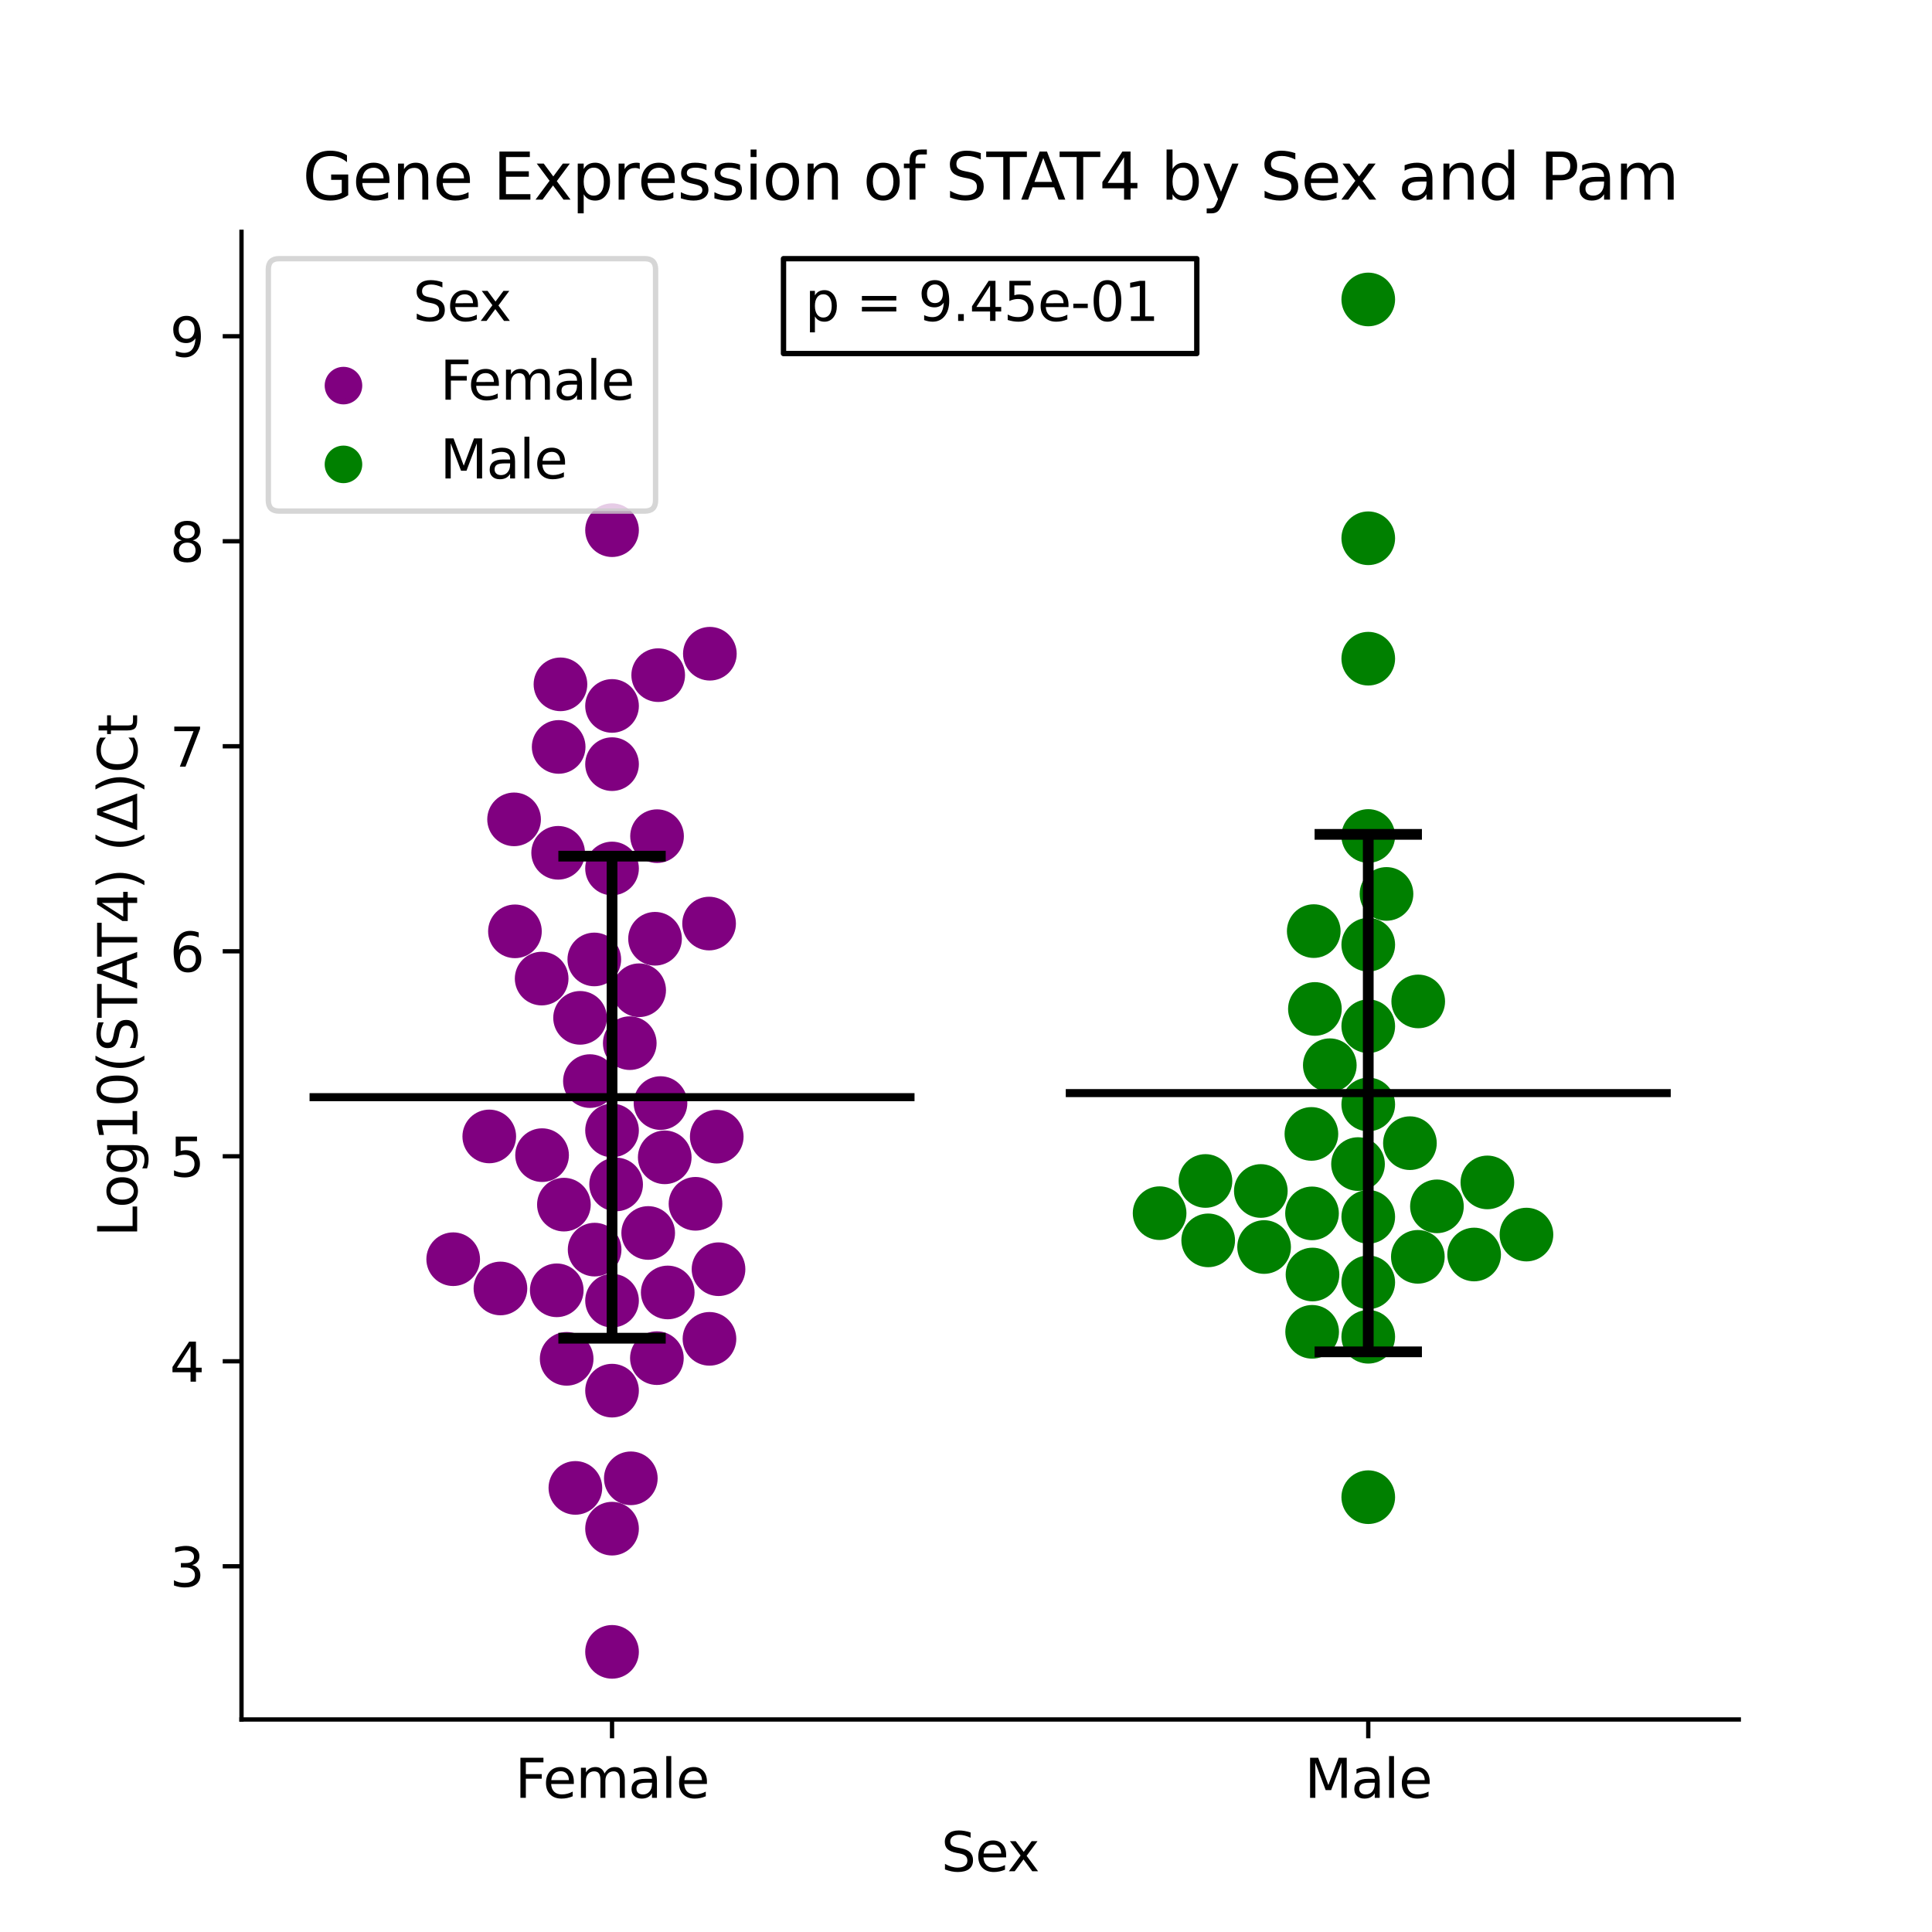 <?xml version="1.0" encoding="utf-8" standalone="no"?>
<!DOCTYPE svg PUBLIC "-//W3C//DTD SVG 1.1//EN"
  "http://www.w3.org/Graphics/SVG/1.1/DTD/svg11.dtd">
<svg xmlns:xlink="http://www.w3.org/1999/xlink" width="360pt" height="360pt" viewBox="0 0 360 360" xmlns="http://www.w3.org/2000/svg" version="1.1">
 <defs>
  <style type="text/css">*{stroke-linejoin: round; stroke-linecap: butt}</style>
 </defs>
 <g id="figure_1">
  <g id="patch_1">
   <path d="M 0 360 
L 360 360 
L 360 0 
L 0 0 
z
" style="fill: #ffffff"/>
  </g>
  <g id="axes_1">
   <g id="patch_2">
    <path d="M 45 320.4 
L 324 320.4 
L 324 43.2 
L 45 43.2 
z
" style="fill: #ffffff"/>
   </g>
   <g id="PathCollection_1">
    <defs>
     <path id="C0_0_c6c1a55d57" d="M 0 5 
C 1.326 5 2.598 4.473 3.536 3.536 
C 4.473 2.598 5 1.326 5 -0 
C 5 -1.326 4.473 -2.598 3.536 -3.536 
C 2.598 -4.473 1.326 -5 0 -5 
C -1.326 -5 -2.598 -4.473 -3.536 -3.536 
C -4.473 -2.598 -5 -1.326 -5 0 
C -5 1.326 -4.473 2.598 -3.536 3.536 
C -2.598 4.473 -1.326 5 0 5 
z
"/>
    </defs>
    <g clip-path="url(#p656657dbfd)">
     <use xlink:href="#C0_0_c6c1a55d57" x="105.589" y="253.2" style="fill: #800080"/>
    </g>
    <g clip-path="url(#p656657dbfd)">
     <use xlink:href="#C0_0_c6c1a55d57" x="109.922" y="201.447" style="fill: #800080"/>
    </g>
    <g clip-path="url(#p656657dbfd)">
     <use xlink:href="#C0_0_c6c1a55d57" x="114.045" y="210.643" style="fill: #800080"/>
    </g>
    <g clip-path="url(#p656657dbfd)">
     <use xlink:href="#C0_0_c6c1a55d57" x="108.088" y="189.662" style="fill: #800080"/>
    </g>
    <g clip-path="url(#p656657dbfd)">
     <use xlink:href="#C0_0_c6c1a55d57" x="105.075" y="224.465" style="fill: #800080"/>
    </g>
    <g clip-path="url(#p656657dbfd)">
     <use xlink:href="#C0_0_c6c1a55d57" x="123.866" y="215.652" style="fill: #800080"/>
    </g>
    <g clip-path="url(#p656657dbfd)">
     <use xlink:href="#C0_0_c6c1a55d57" x="114.045" y="161.829" style="fill: #800080"/>
    </g>
    <g clip-path="url(#p656657dbfd)">
     <use xlink:href="#C0_0_c6c1a55d57" x="133.886" y="236.499" style="fill: #800080"/>
    </g>
    <g clip-path="url(#p656657dbfd)">
     <use xlink:href="#C0_0_c6c1a55d57" x="132.129" y="172.093" style="fill: #800080"/>
    </g>
    <g clip-path="url(#p656657dbfd)">
     <use xlink:href="#C0_0_c6c1a55d57" x="95.952" y="173.541" style="fill: #800080"/>
    </g>
    <g clip-path="url(#p656657dbfd)">
     <use xlink:href="#C0_0_c6c1a55d57" x="114.045" y="131.541" style="fill: #800080"/>
    </g>
    <g clip-path="url(#p656657dbfd)">
     <use xlink:href="#C0_0_c6c1a55d57" x="110.739" y="178.778" style="fill: #800080"/>
    </g>
    <g clip-path="url(#p656657dbfd)">
     <use xlink:href="#C0_0_c6c1a55d57" x="104.1" y="139.18" style="fill: #800080"/>
    </g>
    <g clip-path="url(#p656657dbfd)">
     <use xlink:href="#C0_0_c6c1a55d57" x="129.596" y="224.312" style="fill: #800080"/>
    </g>
    <g clip-path="url(#p656657dbfd)">
     <use xlink:href="#C0_0_c6c1a55d57" x="132.198" y="249.473" style="fill: #800080"/>
    </g>
    <g clip-path="url(#p656657dbfd)">
     <use xlink:href="#C0_0_c6c1a55d57" x="91.168" y="211.758" style="fill: #800080"/>
    </g>
    <g clip-path="url(#p656657dbfd)">
     <use xlink:href="#C0_0_c6c1a55d57" x="100.93" y="182.345" style="fill: #800080"/>
    </g>
    <g clip-path="url(#p656657dbfd)">
     <use xlink:href="#C0_0_c6c1a55d57" x="119.097" y="184.517" style="fill: #800080"/>
    </g>
    <g clip-path="url(#p656657dbfd)">
     <use xlink:href="#C0_0_c6c1a55d57" x="104.433" y="127.516" style="fill: #800080"/>
    </g>
    <g clip-path="url(#p656657dbfd)">
     <use xlink:href="#C0_0_c6c1a55d57" x="114.045" y="242.358" style="fill: #800080"/>
    </g>
    <g clip-path="url(#p656657dbfd)">
     <use xlink:href="#C0_0_c6c1a55d57" x="124.422" y="240.831" style="fill: #800080"/>
    </g>
    <g clip-path="url(#p656657dbfd)">
     <use xlink:href="#C0_0_c6c1a55d57" x="117.348" y="194.377" style="fill: #800080"/>
    </g>
    <g clip-path="url(#p656657dbfd)">
     <use xlink:href="#C0_0_c6c1a55d57" x="103.743" y="240.43" style="fill: #800080"/>
    </g>
    <g clip-path="url(#p656657dbfd)">
     <use xlink:href="#C0_0_c6c1a55d57" x="101.009" y="215.245" style="fill: #800080"/>
    </g>
    <g clip-path="url(#p656657dbfd)">
     <use xlink:href="#C0_0_c6c1a55d57" x="133.555" y="211.798" style="fill: #800080"/>
    </g>
    <g clip-path="url(#p656657dbfd)">
     <use xlink:href="#C0_0_c6c1a55d57" x="120.782" y="229.747" style="fill: #800080"/>
    </g>
    <g clip-path="url(#p656657dbfd)">
     <use xlink:href="#C0_0_c6c1a55d57" x="84.447" y="234.634" style="fill: #800080"/>
    </g>
    <g clip-path="url(#p656657dbfd)">
     <use xlink:href="#C0_0_c6c1a55d57" x="123.076" y="205.542" style="fill: #800080"/>
    </g>
    <g clip-path="url(#p656657dbfd)">
     <use xlink:href="#C0_0_c6c1a55d57" x="114.805" y="220.705" style="fill: #800080"/>
    </g>
    <g clip-path="url(#p656657dbfd)">
     <use xlink:href="#C0_0_c6c1a55d57" x="93.249" y="240.087" style="fill: #800080"/>
    </g>
    <g clip-path="url(#p656657dbfd)">
     <use xlink:href="#C0_0_c6c1a55d57" x="95.791" y="152.676" style="fill: #800080"/>
    </g>
    <g clip-path="url(#p656657dbfd)">
     <use xlink:href="#C0_0_c6c1a55d57" x="122.058" y="174.923" style="fill: #800080"/>
    </g>
    <g clip-path="url(#p656657dbfd)">
     <use xlink:href="#C0_0_c6c1a55d57" x="122.401" y="253.07" style="fill: #800080"/>
    </g>
    <g clip-path="url(#p656657dbfd)">
     <use xlink:href="#C0_0_c6c1a55d57" x="117.544" y="275.463" style="fill: #800080"/>
    </g>
    <g clip-path="url(#p656657dbfd)">
     <use xlink:href="#C0_0_c6c1a55d57" x="114.045" y="284.844" style="fill: #800080"/>
    </g>
    <g clip-path="url(#p656657dbfd)">
     <use xlink:href="#C0_0_c6c1a55d57" x="114.045" y="307.8" style="fill: #800080"/>
    </g>
    <g clip-path="url(#p656657dbfd)">
     <use xlink:href="#C0_0_c6c1a55d57" x="104.003" y="158.908" style="fill: #800080"/>
    </g>
    <g clip-path="url(#p656657dbfd)">
     <use xlink:href="#C0_0_c6c1a55d57" x="122.431" y="155.81" style="fill: #800080"/>
    </g>
    <g clip-path="url(#p656657dbfd)">
     <use xlink:href="#C0_0_c6c1a55d57" x="110.8" y="232.848" style="fill: #800080"/>
    </g>
    <g clip-path="url(#p656657dbfd)">
     <use xlink:href="#C0_0_c6c1a55d57" x="114.045" y="142.388" style="fill: #800080"/>
    </g>
    <g clip-path="url(#p656657dbfd)">
     <use xlink:href="#C0_0_c6c1a55d57" x="114.045" y="259.127" style="fill: #800080"/>
    </g>
    <g clip-path="url(#p656657dbfd)">
     <use xlink:href="#C0_0_c6c1a55d57" x="114.045" y="98.792" style="fill: #800080"/>
    </g>
    <g clip-path="url(#p656657dbfd)">
     <use xlink:href="#C0_0_c6c1a55d57" x="107.213" y="277.25" style="fill: #800080"/>
    </g>
    <g clip-path="url(#p656657dbfd)">
     <use xlink:href="#C0_0_c6c1a55d57" x="132.273" y="121.812" style="fill: #800080"/>
    </g>
    <g clip-path="url(#p656657dbfd)">
     <use xlink:href="#C0_0_c6c1a55d57" x="122.646" y="125.804" style="fill: #800080"/>
    </g>
   </g>
   <g id="PathCollection_2">
    <defs>
     <path id="C1_0_88004ff952" d="M 0 5 
C 1.326 5 2.598 4.473 3.536 3.536 
C 4.473 2.598 5 1.326 5 -0 
C 5 -1.326 4.473 -2.598 3.536 -3.536 
C 2.598 -4.473 1.326 -5 0 -5 
C -1.326 -5 -2.598 -4.473 -3.536 -3.536 
C -4.473 -2.598 -5 -1.326 -5 0 
C -5 1.326 -4.473 2.598 -3.536 3.536 
C -2.598 4.473 -1.326 5 0 5 
z
"/>
    </defs>
    <g clip-path="url(#p656657dbfd)">
     <use xlink:href="#C1_0_88004ff952" x="234.936" y="221.922" style="fill: #008000"/>
    </g>
    <g clip-path="url(#p656657dbfd)">
     <use xlink:href="#C1_0_88004ff952" x="224.62" y="220.058" style="fill: #008000"/>
    </g>
    <g clip-path="url(#p656657dbfd)">
     <use xlink:href="#C1_0_88004ff952" x="244.476" y="226.097" style="fill: #008000"/>
    </g>
    <g clip-path="url(#p656657dbfd)">
     <use xlink:href="#C1_0_88004ff952" x="274.684" y="233.759" style="fill: #008000"/>
    </g>
    <g clip-path="url(#p656657dbfd)">
     <use xlink:href="#C1_0_88004ff952" x="254.955" y="278.977" style="fill: #008000"/>
    </g>
    <g clip-path="url(#p656657dbfd)">
     <use xlink:href="#C1_0_88004ff952" x="254.955" y="155.775" style="fill: #008000"/>
    </g>
    <g clip-path="url(#p656657dbfd)">
     <use xlink:href="#C1_0_88004ff952" x="244.361" y="211.29" style="fill: #008000"/>
    </g>
    <g clip-path="url(#p656657dbfd)">
     <use xlink:href="#C1_0_88004ff952" x="235.548" y="232.365" style="fill: #008000"/>
    </g>
    <g clip-path="url(#p656657dbfd)">
     <use xlink:href="#C1_0_88004ff952" x="277.15" y="220.326" style="fill: #008000"/>
    </g>
    <g clip-path="url(#p656657dbfd)">
     <use xlink:href="#C1_0_88004ff952" x="267.752" y="224.785" style="fill: #008000"/>
    </g>
    <g clip-path="url(#p656657dbfd)">
     <use xlink:href="#C1_0_88004ff952" x="225.13" y="231.124" style="fill: #008000"/>
    </g>
    <g clip-path="url(#p656657dbfd)">
     <use xlink:href="#C1_0_88004ff952" x="254.955" y="191.223" style="fill: #008000"/>
    </g>
    <g clip-path="url(#p656657dbfd)">
     <use xlink:href="#C1_0_88004ff952" x="247.79" y="198.488" style="fill: #008000"/>
    </g>
    <g clip-path="url(#p656657dbfd)">
     <use xlink:href="#C1_0_88004ff952" x="284.433" y="230.046" style="fill: #008000"/>
    </g>
    <g clip-path="url(#p656657dbfd)">
     <use xlink:href="#C1_0_88004ff952" x="244.567" y="237.487" style="fill: #008000"/>
    </g>
    <g clip-path="url(#p656657dbfd)">
     <use xlink:href="#C1_0_88004ff952" x="258.353" y="166.571" style="fill: #008000"/>
    </g>
    <g clip-path="url(#p656657dbfd)">
     <use xlink:href="#C1_0_88004ff952" x="264.194" y="234.193" style="fill: #008000"/>
    </g>
    <g clip-path="url(#p656657dbfd)">
     <use xlink:href="#C1_0_88004ff952" x="254.955" y="55.8" style="fill: #008000"/>
    </g>
    <g clip-path="url(#p656657dbfd)">
     <use xlink:href="#C1_0_88004ff952" x="254.955" y="226.742" style="fill: #008000"/>
    </g>
    <g clip-path="url(#p656657dbfd)">
     <use xlink:href="#C1_0_88004ff952" x="253.048" y="216.908" style="fill: #008000"/>
    </g>
    <g clip-path="url(#p656657dbfd)">
     <use xlink:href="#C1_0_88004ff952" x="264.266" y="186.602" style="fill: #008000"/>
    </g>
    <g clip-path="url(#p656657dbfd)">
     <use xlink:href="#C1_0_88004ff952" x="244.499" y="248.168" style="fill: #008000"/>
    </g>
    <g clip-path="url(#p656657dbfd)">
     <use xlink:href="#C1_0_88004ff952" x="254.955" y="238.944" style="fill: #008000"/>
    </g>
    <g clip-path="url(#p656657dbfd)">
     <use xlink:href="#C1_0_88004ff952" x="244.797" y="173.499" style="fill: #008000"/>
    </g>
    <g clip-path="url(#p656657dbfd)">
     <use xlink:href="#C1_0_88004ff952" x="254.955" y="176.033" style="fill: #008000"/>
    </g>
    <g clip-path="url(#p656657dbfd)">
     <use xlink:href="#C1_0_88004ff952" x="254.955" y="100.297" style="fill: #008000"/>
    </g>
    <g clip-path="url(#p656657dbfd)">
     <use xlink:href="#C1_0_88004ff952" x="262.719" y="213.014" style="fill: #008000"/>
    </g>
    <g clip-path="url(#p656657dbfd)">
     <use xlink:href="#C1_0_88004ff952" x="254.955" y="122.737" style="fill: #008000"/>
    </g>
    <g clip-path="url(#p656657dbfd)">
     <use xlink:href="#C1_0_88004ff952" x="254.955" y="249.088" style="fill: #008000"/>
    </g>
    <g clip-path="url(#p656657dbfd)">
     <use xlink:href="#C1_0_88004ff952" x="254.955" y="205.799" style="fill: #008000"/>
    </g>
    <g clip-path="url(#p656657dbfd)">
     <use xlink:href="#C1_0_88004ff952" x="216.077" y="226.058" style="fill: #008000"/>
    </g>
    <g clip-path="url(#p656657dbfd)">
     <use xlink:href="#C1_0_88004ff952" x="245.013" y="188.004" style="fill: #008000"/>
    </g>
   </g>
   <g id="PathCollection_3"/>
   <g id="PathCollection_4"/>
   <g id="matplotlib.axis_1">
    <g id="xtick_1">
     <g id="line2d_1">
      <defs>
       <path id="m00a4533921" d="M 0 0 
L 0 3.5 
" style="stroke: #000000; stroke-width: 0.8"/>
      </defs>
      <g>
       <use xlink:href="#m00a4533921" x="114.045" y="320.4" style="stroke: #000000; stroke-width: 0.8"/>
      </g>
     </g>
     <g id="text_1">
      <!-- Female -->
      <g transform="translate(95.968 334.998) scale(0.1 -0.1)">
       <defs>
        <path id="DejaVuSans-46" d="M 628 4666 
L 3309 4666 
L 3309 4134 
L 1259 4134 
L 1259 2759 
L 3109 2759 
L 3109 2228 
L 1259 2228 
L 1259 0 
L 628 0 
L 628 4666 
z
" transform="scale(0.016)"/>
        <path id="DejaVuSans-65" d="M 3597 1894 
L 3597 1613 
L 953 1613 
Q 991 1019 1311 708 
Q 1631 397 2203 397 
Q 2534 397 2845 478 
Q 3156 559 3463 722 
L 3463 178 
Q 3153 47 2828 -22 
Q 2503 -91 2169 -91 
Q 1331 -91 842 396 
Q 353 884 353 1716 
Q 353 2575 817 3079 
Q 1281 3584 2069 3584 
Q 2775 3584 3186 3129 
Q 3597 2675 3597 1894 
z
M 3022 2063 
Q 3016 2534 2758 2815 
Q 2500 3097 2075 3097 
Q 1594 3097 1305 2825 
Q 1016 2553 972 2059 
L 3022 2063 
z
" transform="scale(0.016)"/>
        <path id="DejaVuSans-6d" d="M 3328 2828 
Q 3544 3216 3844 3400 
Q 4144 3584 4550 3584 
Q 5097 3584 5394 3201 
Q 5691 2819 5691 2113 
L 5691 0 
L 5113 0 
L 5113 2094 
Q 5113 2597 4934 2840 
Q 4756 3084 4391 3084 
Q 3944 3084 3684 2787 
Q 3425 2491 3425 1978 
L 3425 0 
L 2847 0 
L 2847 2094 
Q 2847 2600 2669 2842 
Q 2491 3084 2119 3084 
Q 1678 3084 1418 2786 
Q 1159 2488 1159 1978 
L 1159 0 
L 581 0 
L 581 3500 
L 1159 3500 
L 1159 2956 
Q 1356 3278 1631 3431 
Q 1906 3584 2284 3584 
Q 2666 3584 2933 3390 
Q 3200 3197 3328 2828 
z
" transform="scale(0.016)"/>
        <path id="DejaVuSans-61" d="M 2194 1759 
Q 1497 1759 1228 1600 
Q 959 1441 959 1056 
Q 959 750 1161 570 
Q 1363 391 1709 391 
Q 2188 391 2477 730 
Q 2766 1069 2766 1631 
L 2766 1759 
L 2194 1759 
z
M 3341 1997 
L 3341 0 
L 2766 0 
L 2766 531 
Q 2569 213 2275 61 
Q 1981 -91 1556 -91 
Q 1019 -91 701 211 
Q 384 513 384 1019 
Q 384 1609 779 1909 
Q 1175 2209 1959 2209 
L 2766 2209 
L 2766 2266 
Q 2766 2663 2505 2880 
Q 2244 3097 1772 3097 
Q 1472 3097 1187 3025 
Q 903 2953 641 2809 
L 641 3341 
Q 956 3463 1253 3523 
Q 1550 3584 1831 3584 
Q 2591 3584 2966 3190 
Q 3341 2797 3341 1997 
z
" transform="scale(0.016)"/>
        <path id="DejaVuSans-6c" d="M 603 4863 
L 1178 4863 
L 1178 0 
L 603 0 
L 603 4863 
z
" transform="scale(0.016)"/>
       </defs>
       <use xlink:href="#DejaVuSans-46"/>
       <use xlink:href="#DejaVuSans-65" x="52.02"/>
       <use xlink:href="#DejaVuSans-6d" x="113.543"/>
       <use xlink:href="#DejaVuSans-61" x="210.955"/>
       <use xlink:href="#DejaVuSans-6c" x="272.234"/>
       <use xlink:href="#DejaVuSans-65" x="300.018"/>
      </g>
     </g>
    </g>
    <g id="xtick_2">
     <g id="line2d_2">
      <g>
       <use xlink:href="#m00a4533921" x="254.955" y="320.4" style="stroke: #000000; stroke-width: 0.8"/>
      </g>
     </g>
     <g id="text_2">
      <!-- Male -->
      <g transform="translate(243.111 334.998) scale(0.1 -0.1)">
       <defs>
        <path id="DejaVuSans-4d" d="M 628 4666 
L 1569 4666 
L 2759 1491 
L 3956 4666 
L 4897 4666 
L 4897 0 
L 4281 0 
L 4281 4097 
L 3078 897 
L 2444 897 
L 1241 4097 
L 1241 0 
L 628 0 
L 628 4666 
z
" transform="scale(0.016)"/>
       </defs>
       <use xlink:href="#DejaVuSans-4d"/>
       <use xlink:href="#DejaVuSans-61" x="86.279"/>
       <use xlink:href="#DejaVuSans-6c" x="147.559"/>
       <use xlink:href="#DejaVuSans-65" x="175.342"/>
      </g>
     </g>
    </g>
    <g id="text_3">
     <!-- Sex -->
     <g transform="translate(175.377 348.677) scale(0.1 -0.1)">
      <defs>
       <path id="DejaVuSans-53" d="M 3425 4513 
L 3425 3897 
Q 3066 4069 2747 4153 
Q 2428 4238 2131 4238 
Q 1616 4238 1336 4038 
Q 1056 3838 1056 3469 
Q 1056 3159 1242 3001 
Q 1428 2844 1947 2747 
L 2328 2669 
Q 3034 2534 3370 2195 
Q 3706 1856 3706 1288 
Q 3706 609 3251 259 
Q 2797 -91 1919 -91 
Q 1588 -91 1214 -16 
Q 841 59 441 206 
L 441 856 
Q 825 641 1194 531 
Q 1563 422 1919 422 
Q 2459 422 2753 634 
Q 3047 847 3047 1241 
Q 3047 1584 2836 1778 
Q 2625 1972 2144 2069 
L 1759 2144 
Q 1053 2284 737 2584 
Q 422 2884 422 3419 
Q 422 4038 858 4394 
Q 1294 4750 2059 4750 
Q 2388 4750 2728 4690 
Q 3069 4631 3425 4513 
z
" transform="scale(0.016)"/>
       <path id="DejaVuSans-78" d="M 3513 3500 
L 2247 1797 
L 3578 0 
L 2900 0 
L 1881 1375 
L 863 0 
L 184 0 
L 1544 1831 
L 300 3500 
L 978 3500 
L 1906 2253 
L 2834 3500 
L 3513 3500 
z
" transform="scale(0.016)"/>
      </defs>
      <use xlink:href="#DejaVuSans-53"/>
      <use xlink:href="#DejaVuSans-65" x="63.477"/>
      <use xlink:href="#DejaVuSans-78" x="123.25"/>
     </g>
    </g>
   </g>
   <g id="matplotlib.axis_2">
    <g id="ytick_1">
     <g id="line2d_3">
      <defs>
       <path id="mc2cfc44146" d="M 0 0 
L -3.5 0 
" style="stroke: #000000; stroke-width: 0.8"/>
      </defs>
      <g>
       <use xlink:href="#mc2cfc44146" x="45" y="291.856" style="stroke: #000000; stroke-width: 0.8"/>
      </g>
     </g>
     <g id="text_4">
      <!-- 3 -->
      <g transform="translate(31.637 295.655) scale(0.1 -0.1)">
       <defs>
        <path id="DejaVuSans-33" d="M 2597 2516 
Q 3050 2419 3304 2112 
Q 3559 1806 3559 1356 
Q 3559 666 3084 287 
Q 2609 -91 1734 -91 
Q 1441 -91 1130 -33 
Q 819 25 488 141 
L 488 750 
Q 750 597 1062 519 
Q 1375 441 1716 441 
Q 2309 441 2620 675 
Q 2931 909 2931 1356 
Q 2931 1769 2642 2001 
Q 2353 2234 1838 2234 
L 1294 2234 
L 1294 2753 
L 1863 2753 
Q 2328 2753 2575 2939 
Q 2822 3125 2822 3475 
Q 2822 3834 2567 4026 
Q 2313 4219 1838 4219 
Q 1578 4219 1281 4162 
Q 984 4106 628 3988 
L 628 4550 
Q 988 4650 1302 4700 
Q 1616 4750 1894 4750 
Q 2613 4750 3031 4423 
Q 3450 4097 3450 3541 
Q 3450 3153 3228 2886 
Q 3006 2619 2597 2516 
z
" transform="scale(0.016)"/>
       </defs>
       <use xlink:href="#DejaVuSans-33"/>
      </g>
     </g>
    </g>
    <g id="ytick_2">
     <g id="line2d_4">
      <g>
       <use xlink:href="#mc2cfc44146" x="45" y="253.656" style="stroke: #000000; stroke-width: 0.8"/>
      </g>
     </g>
     <g id="text_5">
      <!-- 4 -->
      <g transform="translate(31.637 257.455) scale(0.1 -0.1)">
       <defs>
        <path id="DejaVuSans-34" d="M 2419 4116 
L 825 1625 
L 2419 1625 
L 2419 4116 
z
M 2253 4666 
L 3047 4666 
L 3047 1625 
L 3713 1625 
L 3713 1100 
L 3047 1100 
L 3047 0 
L 2419 0 
L 2419 1100 
L 313 1100 
L 313 1709 
L 2253 4666 
z
" transform="scale(0.016)"/>
       </defs>
       <use xlink:href="#DejaVuSans-34"/>
      </g>
     </g>
    </g>
    <g id="ytick_3">
     <g id="line2d_5">
      <g>
       <use xlink:href="#mc2cfc44146" x="45" y="215.456" style="stroke: #000000; stroke-width: 0.8"/>
      </g>
     </g>
     <g id="text_6">
      <!-- 5 -->
      <g transform="translate(31.637 219.255) scale(0.1 -0.1)">
       <defs>
        <path id="DejaVuSans-35" d="M 691 4666 
L 3169 4666 
L 3169 4134 
L 1269 4134 
L 1269 2991 
Q 1406 3038 1543 3061 
Q 1681 3084 1819 3084 
Q 2600 3084 3056 2656 
Q 3513 2228 3513 1497 
Q 3513 744 3044 326 
Q 2575 -91 1722 -91 
Q 1428 -91 1123 -41 
Q 819 9 494 109 
L 494 744 
Q 775 591 1075 516 
Q 1375 441 1709 441 
Q 2250 441 2565 725 
Q 2881 1009 2881 1497 
Q 2881 1984 2565 2268 
Q 2250 2553 1709 2553 
Q 1456 2553 1204 2497 
Q 953 2441 691 2322 
L 691 4666 
z
" transform="scale(0.016)"/>
       </defs>
       <use xlink:href="#DejaVuSans-35"/>
      </g>
     </g>
    </g>
    <g id="ytick_4">
     <g id="line2d_6">
      <g>
       <use xlink:href="#mc2cfc44146" x="45" y="177.256" style="stroke: #000000; stroke-width: 0.8"/>
      </g>
     </g>
     <g id="text_7">
      <!-- 6 -->
      <g transform="translate(31.637 181.055) scale(0.1 -0.1)">
       <defs>
        <path id="DejaVuSans-36" d="M 2113 2584 
Q 1688 2584 1439 2293 
Q 1191 2003 1191 1497 
Q 1191 994 1439 701 
Q 1688 409 2113 409 
Q 2538 409 2786 701 
Q 3034 994 3034 1497 
Q 3034 2003 2786 2293 
Q 2538 2584 2113 2584 
z
M 3366 4563 
L 3366 3988 
Q 3128 4100 2886 4159 
Q 2644 4219 2406 4219 
Q 1781 4219 1451 3797 
Q 1122 3375 1075 2522 
Q 1259 2794 1537 2939 
Q 1816 3084 2150 3084 
Q 2853 3084 3261 2657 
Q 3669 2231 3669 1497 
Q 3669 778 3244 343 
Q 2819 -91 2113 -91 
Q 1303 -91 875 529 
Q 447 1150 447 2328 
Q 447 3434 972 4092 
Q 1497 4750 2381 4750 
Q 2619 4750 2861 4703 
Q 3103 4656 3366 4563 
z
" transform="scale(0.016)"/>
       </defs>
       <use xlink:href="#DejaVuSans-36"/>
      </g>
     </g>
    </g>
    <g id="ytick_5">
     <g id="line2d_7">
      <g>
       <use xlink:href="#mc2cfc44146" x="45" y="139.056" style="stroke: #000000; stroke-width: 0.8"/>
      </g>
     </g>
     <g id="text_8">
      <!-- 7 -->
      <g transform="translate(31.637 142.855) scale(0.1 -0.1)">
       <defs>
        <path id="DejaVuSans-37" d="M 525 4666 
L 3525 4666 
L 3525 4397 
L 1831 0 
L 1172 0 
L 2766 4134 
L 525 4134 
L 525 4666 
z
" transform="scale(0.016)"/>
       </defs>
       <use xlink:href="#DejaVuSans-37"/>
      </g>
     </g>
    </g>
    <g id="ytick_6">
     <g id="line2d_8">
      <g>
       <use xlink:href="#mc2cfc44146" x="45" y="100.856" style="stroke: #000000; stroke-width: 0.8"/>
      </g>
     </g>
     <g id="text_9">
      <!-- 8 -->
      <g transform="translate(31.637 104.655) scale(0.1 -0.1)">
       <defs>
        <path id="DejaVuSans-38" d="M 2034 2216 
Q 1584 2216 1326 1975 
Q 1069 1734 1069 1313 
Q 1069 891 1326 650 
Q 1584 409 2034 409 
Q 2484 409 2743 651 
Q 3003 894 3003 1313 
Q 3003 1734 2745 1975 
Q 2488 2216 2034 2216 
z
M 1403 2484 
Q 997 2584 770 2862 
Q 544 3141 544 3541 
Q 544 4100 942 4425 
Q 1341 4750 2034 4750 
Q 2731 4750 3128 4425 
Q 3525 4100 3525 3541 
Q 3525 3141 3298 2862 
Q 3072 2584 2669 2484 
Q 3125 2378 3379 2068 
Q 3634 1759 3634 1313 
Q 3634 634 3220 271 
Q 2806 -91 2034 -91 
Q 1263 -91 848 271 
Q 434 634 434 1313 
Q 434 1759 690 2068 
Q 947 2378 1403 2484 
z
M 1172 3481 
Q 1172 3119 1398 2916 
Q 1625 2713 2034 2713 
Q 2441 2713 2670 2916 
Q 2900 3119 2900 3481 
Q 2900 3844 2670 4047 
Q 2441 4250 2034 4250 
Q 1625 4250 1398 4047 
Q 1172 3844 1172 3481 
z
" transform="scale(0.016)"/>
       </defs>
       <use xlink:href="#DejaVuSans-38"/>
      </g>
     </g>
    </g>
    <g id="ytick_7">
     <g id="line2d_9">
      <g>
       <use xlink:href="#mc2cfc44146" x="45" y="62.656" style="stroke: #000000; stroke-width: 0.8"/>
      </g>
     </g>
     <g id="text_10">
      <!-- 9 -->
      <g transform="translate(31.637 66.455) scale(0.1 -0.1)">
       <defs>
        <path id="DejaVuSans-39" d="M 703 97 
L 703 672 
Q 941 559 1184 500 
Q 1428 441 1663 441 
Q 2288 441 2617 861 
Q 2947 1281 2994 2138 
Q 2813 1869 2534 1725 
Q 2256 1581 1919 1581 
Q 1219 1581 811 2004 
Q 403 2428 403 3163 
Q 403 3881 828 4315 
Q 1253 4750 1959 4750 
Q 2769 4750 3195 4129 
Q 3622 3509 3622 2328 
Q 3622 1225 3098 567 
Q 2575 -91 1691 -91 
Q 1453 -91 1209 -44 
Q 966 3 703 97 
z
M 1959 2075 
Q 2384 2075 2632 2365 
Q 2881 2656 2881 3163 
Q 2881 3666 2632 3958 
Q 2384 4250 1959 4250 
Q 1534 4250 1286 3958 
Q 1038 3666 1038 3163 
Q 1038 2656 1286 2365 
Q 1534 2075 1959 2075 
z
" transform="scale(0.016)"/>
       </defs>
       <use xlink:href="#DejaVuSans-39"/>
      </g>
     </g>
    </g>
    <g id="text_11">
     <!-- Log10(STAT4) (Δ)Ct -->
     <g transform="translate(25.558 230.467) rotate(-90) scale(0.1 -0.1)">
      <defs>
       <path id="DejaVuSans-4c" d="M 628 4666 
L 1259 4666 
L 1259 531 
L 3531 531 
L 3531 0 
L 628 0 
L 628 4666 
z
" transform="scale(0.016)"/>
       <path id="DejaVuSans-6f" d="M 1959 3097 
Q 1497 3097 1228 2736 
Q 959 2375 959 1747 
Q 959 1119 1226 758 
Q 1494 397 1959 397 
Q 2419 397 2687 759 
Q 2956 1122 2956 1747 
Q 2956 2369 2687 2733 
Q 2419 3097 1959 3097 
z
M 1959 3584 
Q 2709 3584 3137 3096 
Q 3566 2609 3566 1747 
Q 3566 888 3137 398 
Q 2709 -91 1959 -91 
Q 1206 -91 779 398 
Q 353 888 353 1747 
Q 353 2609 779 3096 
Q 1206 3584 1959 3584 
z
" transform="scale(0.016)"/>
       <path id="DejaVuSans-67" d="M 2906 1791 
Q 2906 2416 2648 2759 
Q 2391 3103 1925 3103 
Q 1463 3103 1205 2759 
Q 947 2416 947 1791 
Q 947 1169 1205 825 
Q 1463 481 1925 481 
Q 2391 481 2648 825 
Q 2906 1169 2906 1791 
z
M 3481 434 
Q 3481 -459 3084 -895 
Q 2688 -1331 1869 -1331 
Q 1566 -1331 1297 -1286 
Q 1028 -1241 775 -1147 
L 775 -588 
Q 1028 -725 1275 -790 
Q 1522 -856 1778 -856 
Q 2344 -856 2625 -561 
Q 2906 -266 2906 331 
L 2906 616 
Q 2728 306 2450 153 
Q 2172 0 1784 0 
Q 1141 0 747 490 
Q 353 981 353 1791 
Q 353 2603 747 3093 
Q 1141 3584 1784 3584 
Q 2172 3584 2450 3431 
Q 2728 3278 2906 2969 
L 2906 3500 
L 3481 3500 
L 3481 434 
z
" transform="scale(0.016)"/>
       <path id="DejaVuSans-31" d="M 794 531 
L 1825 531 
L 1825 4091 
L 703 3866 
L 703 4441 
L 1819 4666 
L 2450 4666 
L 2450 531 
L 3481 531 
L 3481 0 
L 794 0 
L 794 531 
z
" transform="scale(0.016)"/>
       <path id="DejaVuSans-30" d="M 2034 4250 
Q 1547 4250 1301 3770 
Q 1056 3291 1056 2328 
Q 1056 1369 1301 889 
Q 1547 409 2034 409 
Q 2525 409 2770 889 
Q 3016 1369 3016 2328 
Q 3016 3291 2770 3770 
Q 2525 4250 2034 4250 
z
M 2034 4750 
Q 2819 4750 3233 4129 
Q 3647 3509 3647 2328 
Q 3647 1150 3233 529 
Q 2819 -91 2034 -91 
Q 1250 -91 836 529 
Q 422 1150 422 2328 
Q 422 3509 836 4129 
Q 1250 4750 2034 4750 
z
" transform="scale(0.016)"/>
       <path id="DejaVuSans-28" d="M 1984 4856 
Q 1566 4138 1362 3434 
Q 1159 2731 1159 2009 
Q 1159 1288 1364 580 
Q 1569 -128 1984 -844 
L 1484 -844 
Q 1016 -109 783 600 
Q 550 1309 550 2009 
Q 550 2706 781 3412 
Q 1013 4119 1484 4856 
L 1984 4856 
z
" transform="scale(0.016)"/>
       <path id="DejaVuSans-54" d="M -19 4666 
L 3928 4666 
L 3928 4134 
L 2272 4134 
L 2272 0 
L 1638 0 
L 1638 4134 
L -19 4134 
L -19 4666 
z
" transform="scale(0.016)"/>
       <path id="DejaVuSans-41" d="M 2188 4044 
L 1331 1722 
L 3047 1722 
L 2188 4044 
z
M 1831 4666 
L 2547 4666 
L 4325 0 
L 3669 0 
L 3244 1197 
L 1141 1197 
L 716 0 
L 50 0 
L 1831 4666 
z
" transform="scale(0.016)"/>
       <path id="DejaVuSans-29" d="M 513 4856 
L 1013 4856 
Q 1481 4119 1714 3412 
Q 1947 2706 1947 2009 
Q 1947 1309 1714 600 
Q 1481 -109 1013 -844 
L 513 -844 
Q 928 -128 1133 580 
Q 1338 1288 1338 2009 
Q 1338 2731 1133 3434 
Q 928 4138 513 4856 
z
" transform="scale(0.016)"/>
       <path id="DejaVuSans-20" transform="scale(0.016)"/>
       <path id="DejaVuSans-394" d="M 2188 4044 
L 906 525 
L 3472 525 
L 2188 4044 
z
M 50 0 
L 1831 4666 
L 2547 4666 
L 4325 0 
L 50 0 
z
" transform="scale(0.016)"/>
       <path id="DejaVuSans-43" d="M 4122 4306 
L 4122 3641 
Q 3803 3938 3442 4084 
Q 3081 4231 2675 4231 
Q 1875 4231 1450 3742 
Q 1025 3253 1025 2328 
Q 1025 1406 1450 917 
Q 1875 428 2675 428 
Q 3081 428 3442 575 
Q 3803 722 4122 1019 
L 4122 359 
Q 3791 134 3420 21 
Q 3050 -91 2638 -91 
Q 1578 -91 968 557 
Q 359 1206 359 2328 
Q 359 3453 968 4101 
Q 1578 4750 2638 4750 
Q 3056 4750 3426 4639 
Q 3797 4528 4122 4306 
z
" transform="scale(0.016)"/>
       <path id="DejaVuSans-74" d="M 1172 4494 
L 1172 3500 
L 2356 3500 
L 2356 3053 
L 1172 3053 
L 1172 1153 
Q 1172 725 1289 603 
Q 1406 481 1766 481 
L 2356 481 
L 2356 0 
L 1766 0 
Q 1100 0 847 248 
Q 594 497 594 1153 
L 594 3053 
L 172 3053 
L 172 3500 
L 594 3500 
L 594 4494 
L 1172 4494 
z
" transform="scale(0.016)"/>
      </defs>
      <use xlink:href="#DejaVuSans-4c"/>
      <use xlink:href="#DejaVuSans-6f" x="53.963"/>
      <use xlink:href="#DejaVuSans-67" x="115.145"/>
      <use xlink:href="#DejaVuSans-31" x="178.621"/>
      <use xlink:href="#DejaVuSans-30" x="242.244"/>
      <use xlink:href="#DejaVuSans-28" x="305.867"/>
      <use xlink:href="#DejaVuSans-53" x="344.881"/>
      <use xlink:href="#DejaVuSans-54" x="408.357"/>
      <use xlink:href="#DejaVuSans-41" x="461.691"/>
      <use xlink:href="#DejaVuSans-54" x="522.35"/>
      <use xlink:href="#DejaVuSans-34" x="583.434"/>
      <use xlink:href="#DejaVuSans-29" x="647.057"/>
      <use xlink:href="#DejaVuSans-20" x="686.07"/>
      <use xlink:href="#DejaVuSans-28" x="717.857"/>
      <use xlink:href="#DejaVuSans-394" x="756.871"/>
      <use xlink:href="#DejaVuSans-29" x="825.279"/>
      <use xlink:href="#DejaVuSans-43" x="864.293"/>
      <use xlink:href="#DejaVuSans-74" x="934.117"/>
     </g>
    </g>
   </g>
   <g id="LineCollection_1">
    <path d="M 114.045 249.354 
L 114.045 159.532 
" clip-path="url(#p656657dbfd)" style="fill: none; stroke: #000000; stroke-width: 2"/>
   </g>
   <g id="line2d_10">
    <defs>
     <path id="m0ab5ffa8c2" d="M 10 0 
L -10 -0 
" style="stroke: #000000; stroke-width: 2"/>
    </defs>
    <g clip-path="url(#p656657dbfd)">
     <use xlink:href="#m0ab5ffa8c2" x="114.045" y="249.354" style="stroke: #000000; stroke-width: 2"/>
    </g>
   </g>
   <g id="line2d_11">
    <g clip-path="url(#p656657dbfd)">
     <use xlink:href="#m0ab5ffa8c2" x="114.045" y="159.532" style="stroke: #000000; stroke-width: 2"/>
    </g>
   </g>
   <g id="LineCollection_2">
    <path d="M 254.955 251.892 
L 254.955 155.473 
" clip-path="url(#p656657dbfd)" style="fill: none; stroke: #000000; stroke-width: 2"/>
   </g>
   <g id="line2d_12">
    <g clip-path="url(#p656657dbfd)">
     <use xlink:href="#m0ab5ffa8c2" x="254.955" y="251.892" style="stroke: #000000; stroke-width: 2"/>
    </g>
   </g>
   <g id="line2d_13">
    <g clip-path="url(#p656657dbfd)">
     <use xlink:href="#m0ab5ffa8c2" x="254.955" y="155.473" style="stroke: #000000; stroke-width: 2"/>
    </g>
   </g>
   <g id="LineCollection_3">
    <path d="M 57.682 204.443 
L 170.409 204.443 
" clip-path="url(#p656657dbfd)" style="fill: none; stroke: #000000; stroke-width: 1.5"/>
   </g>
   <g id="LineCollection_4">
    <path d="M 198.591 203.683 
L 311.318 203.683 
" clip-path="url(#p656657dbfd)" style="fill: none; stroke: #000000; stroke-width: 1.5"/>
   </g>
   <g id="patch_3">
    <path d="M 45 320.4 
L 45 43.2 
" style="fill: none; stroke: #000000; stroke-width: 0.8; stroke-linejoin: miter; stroke-linecap: square"/>
   </g>
   <g id="patch_4">
    <path d="M 45 320.4 
L 324 320.4 
" style="fill: none; stroke: #000000; stroke-width: 0.8; stroke-linejoin: miter; stroke-linecap: square"/>
   </g>
   <g id="text_12">
    <!-- Gene Expression of STAT4 by Sex and Pam -->
    <g transform="translate(56.371 37.2) scale(0.12 -0.12)">
     <defs>
      <path id="DejaVuSans-47" d="M 3809 666 
L 3809 1919 
L 2778 1919 
L 2778 2438 
L 4434 2438 
L 4434 434 
Q 4069 175 3628 42 
Q 3188 -91 2688 -91 
Q 1594 -91 976 548 
Q 359 1188 359 2328 
Q 359 3472 976 4111 
Q 1594 4750 2688 4750 
Q 3144 4750 3555 4637 
Q 3966 4525 4313 4306 
L 4313 3634 
Q 3963 3931 3569 4081 
Q 3175 4231 2741 4231 
Q 1884 4231 1454 3753 
Q 1025 3275 1025 2328 
Q 1025 1384 1454 906 
Q 1884 428 2741 428 
Q 3075 428 3337 486 
Q 3600 544 3809 666 
z
" transform="scale(0.016)"/>
      <path id="DejaVuSans-6e" d="M 3513 2113 
L 3513 0 
L 2938 0 
L 2938 2094 
Q 2938 2591 2744 2837 
Q 2550 3084 2163 3084 
Q 1697 3084 1428 2787 
Q 1159 2491 1159 1978 
L 1159 0 
L 581 0 
L 581 3500 
L 1159 3500 
L 1159 2956 
Q 1366 3272 1645 3428 
Q 1925 3584 2291 3584 
Q 2894 3584 3203 3211 
Q 3513 2838 3513 2113 
z
" transform="scale(0.016)"/>
      <path id="DejaVuSans-45" d="M 628 4666 
L 3578 4666 
L 3578 4134 
L 1259 4134 
L 1259 2753 
L 3481 2753 
L 3481 2222 
L 1259 2222 
L 1259 531 
L 3634 531 
L 3634 0 
L 628 0 
L 628 4666 
z
" transform="scale(0.016)"/>
      <path id="DejaVuSans-70" d="M 1159 525 
L 1159 -1331 
L 581 -1331 
L 581 3500 
L 1159 3500 
L 1159 2969 
Q 1341 3281 1617 3432 
Q 1894 3584 2278 3584 
Q 2916 3584 3314 3078 
Q 3713 2572 3713 1747 
Q 3713 922 3314 415 
Q 2916 -91 2278 -91 
Q 1894 -91 1617 61 
Q 1341 213 1159 525 
z
M 3116 1747 
Q 3116 2381 2855 2742 
Q 2594 3103 2138 3103 
Q 1681 3103 1420 2742 
Q 1159 2381 1159 1747 
Q 1159 1113 1420 752 
Q 1681 391 2138 391 
Q 2594 391 2855 752 
Q 3116 1113 3116 1747 
z
" transform="scale(0.016)"/>
      <path id="DejaVuSans-72" d="M 2631 2963 
Q 2534 3019 2420 3045 
Q 2306 3072 2169 3072 
Q 1681 3072 1420 2755 
Q 1159 2438 1159 1844 
L 1159 0 
L 581 0 
L 581 3500 
L 1159 3500 
L 1159 2956 
Q 1341 3275 1631 3429 
Q 1922 3584 2338 3584 
Q 2397 3584 2469 3576 
Q 2541 3569 2628 3553 
L 2631 2963 
z
" transform="scale(0.016)"/>
      <path id="DejaVuSans-73" d="M 2834 3397 
L 2834 2853 
Q 2591 2978 2328 3040 
Q 2066 3103 1784 3103 
Q 1356 3103 1142 2972 
Q 928 2841 928 2578 
Q 928 2378 1081 2264 
Q 1234 2150 1697 2047 
L 1894 2003 
Q 2506 1872 2764 1633 
Q 3022 1394 3022 966 
Q 3022 478 2636 193 
Q 2250 -91 1575 -91 
Q 1294 -91 989 -36 
Q 684 19 347 128 
L 347 722 
Q 666 556 975 473 
Q 1284 391 1588 391 
Q 1994 391 2212 530 
Q 2431 669 2431 922 
Q 2431 1156 2273 1281 
Q 2116 1406 1581 1522 
L 1381 1569 
Q 847 1681 609 1914 
Q 372 2147 372 2553 
Q 372 3047 722 3315 
Q 1072 3584 1716 3584 
Q 2034 3584 2315 3537 
Q 2597 3491 2834 3397 
z
" transform="scale(0.016)"/>
      <path id="DejaVuSans-69" d="M 603 3500 
L 1178 3500 
L 1178 0 
L 603 0 
L 603 3500 
z
M 603 4863 
L 1178 4863 
L 1178 4134 
L 603 4134 
L 603 4863 
z
" transform="scale(0.016)"/>
      <path id="DejaVuSans-66" d="M 2375 4863 
L 2375 4384 
L 1825 4384 
Q 1516 4384 1395 4259 
Q 1275 4134 1275 3809 
L 1275 3500 
L 2222 3500 
L 2222 3053 
L 1275 3053 
L 1275 0 
L 697 0 
L 697 3053 
L 147 3053 
L 147 3500 
L 697 3500 
L 697 3744 
Q 697 4328 969 4595 
Q 1241 4863 1831 4863 
L 2375 4863 
z
" transform="scale(0.016)"/>
      <path id="DejaVuSans-62" d="M 3116 1747 
Q 3116 2381 2855 2742 
Q 2594 3103 2138 3103 
Q 1681 3103 1420 2742 
Q 1159 2381 1159 1747 
Q 1159 1113 1420 752 
Q 1681 391 2138 391 
Q 2594 391 2855 752 
Q 3116 1113 3116 1747 
z
M 1159 2969 
Q 1341 3281 1617 3432 
Q 1894 3584 2278 3584 
Q 2916 3584 3314 3078 
Q 3713 2572 3713 1747 
Q 3713 922 3314 415 
Q 2916 -91 2278 -91 
Q 1894 -91 1617 61 
Q 1341 213 1159 525 
L 1159 0 
L 581 0 
L 581 4863 
L 1159 4863 
L 1159 2969 
z
" transform="scale(0.016)"/>
      <path id="DejaVuSans-79" d="M 2059 -325 
Q 1816 -950 1584 -1140 
Q 1353 -1331 966 -1331 
L 506 -1331 
L 506 -850 
L 844 -850 
Q 1081 -850 1212 -737 
Q 1344 -625 1503 -206 
L 1606 56 
L 191 3500 
L 800 3500 
L 1894 763 
L 2988 3500 
L 3597 3500 
L 2059 -325 
z
" transform="scale(0.016)"/>
      <path id="DejaVuSans-64" d="M 2906 2969 
L 2906 4863 
L 3481 4863 
L 3481 0 
L 2906 0 
L 2906 525 
Q 2725 213 2448 61 
Q 2172 -91 1784 -91 
Q 1150 -91 751 415 
Q 353 922 353 1747 
Q 353 2572 751 3078 
Q 1150 3584 1784 3584 
Q 2172 3584 2448 3432 
Q 2725 3281 2906 2969 
z
M 947 1747 
Q 947 1113 1208 752 
Q 1469 391 1925 391 
Q 2381 391 2643 752 
Q 2906 1113 2906 1747 
Q 2906 2381 2643 2742 
Q 2381 3103 1925 3103 
Q 1469 3103 1208 2742 
Q 947 2381 947 1747 
z
" transform="scale(0.016)"/>
      <path id="DejaVuSans-50" d="M 1259 4147 
L 1259 2394 
L 2053 2394 
Q 2494 2394 2734 2622 
Q 2975 2850 2975 3272 
Q 2975 3691 2734 3919 
Q 2494 4147 2053 4147 
L 1259 4147 
z
M 628 4666 
L 2053 4666 
Q 2838 4666 3239 4311 
Q 3641 3956 3641 3272 
Q 3641 2581 3239 2228 
Q 2838 1875 2053 1875 
L 1259 1875 
L 1259 0 
L 628 0 
L 628 4666 
z
" transform="scale(0.016)"/>
     </defs>
     <use xlink:href="#DejaVuSans-47"/>
     <use xlink:href="#DejaVuSans-65" x="77.49"/>
     <use xlink:href="#DejaVuSans-6e" x="139.014"/>
     <use xlink:href="#DejaVuSans-65" x="202.393"/>
     <use xlink:href="#DejaVuSans-20" x="263.916"/>
     <use xlink:href="#DejaVuSans-45" x="295.703"/>
     <use xlink:href="#DejaVuSans-78" x="358.887"/>
     <use xlink:href="#DejaVuSans-70" x="418.066"/>
     <use xlink:href="#DejaVuSans-72" x="481.543"/>
     <use xlink:href="#DejaVuSans-65" x="520.406"/>
     <use xlink:href="#DejaVuSans-73" x="581.93"/>
     <use xlink:href="#DejaVuSans-73" x="634.029"/>
     <use xlink:href="#DejaVuSans-69" x="686.129"/>
     <use xlink:href="#DejaVuSans-6f" x="713.912"/>
     <use xlink:href="#DejaVuSans-6e" x="775.094"/>
     <use xlink:href="#DejaVuSans-20" x="838.473"/>
     <use xlink:href="#DejaVuSans-6f" x="870.26"/>
     <use xlink:href="#DejaVuSans-66" x="931.441"/>
     <use xlink:href="#DejaVuSans-20" x="966.646"/>
     <use xlink:href="#DejaVuSans-53" x="998.434"/>
     <use xlink:href="#DejaVuSans-54" x="1061.91"/>
     <use xlink:href="#DejaVuSans-41" x="1115.244"/>
     <use xlink:href="#DejaVuSans-54" x="1175.902"/>
     <use xlink:href="#DejaVuSans-34" x="1236.986"/>
     <use xlink:href="#DejaVuSans-20" x="1300.609"/>
     <use xlink:href="#DejaVuSans-62" x="1332.396"/>
     <use xlink:href="#DejaVuSans-79" x="1395.873"/>
     <use xlink:href="#DejaVuSans-20" x="1455.053"/>
     <use xlink:href="#DejaVuSans-53" x="1486.84"/>
     <use xlink:href="#DejaVuSans-65" x="1550.316"/>
     <use xlink:href="#DejaVuSans-78" x="1610.09"/>
     <use xlink:href="#DejaVuSans-20" x="1669.27"/>
     <use xlink:href="#DejaVuSans-61" x="1701.057"/>
     <use xlink:href="#DejaVuSans-6e" x="1762.336"/>
     <use xlink:href="#DejaVuSans-64" x="1825.715"/>
     <use xlink:href="#DejaVuSans-20" x="1889.191"/>
     <use xlink:href="#DejaVuSans-50" x="1920.979"/>
     <use xlink:href="#DejaVuSans-61" x="1976.781"/>
     <use xlink:href="#DejaVuSans-6d" x="2038.061"/>
    </g>
   </g>
   <g id="patch_5">
    <path d="M 145.993 65.878 
L 223.007 65.878 
L 223.007 48.2 
L 145.993 48.2 
z
" style="fill: #ffffff; stroke: #000000; stroke-linejoin: miter"/>
   </g>
   <g id="text_13">
    <!-- p = 9.45e-01  -->
    <g transform="translate(149.993 59.798) scale(0.1 -0.1)">
     <defs>
      <path id="DejaVuSans-3d" d="M 678 2906 
L 4684 2906 
L 4684 2381 
L 678 2381 
L 678 2906 
z
M 678 1631 
L 4684 1631 
L 4684 1100 
L 678 1100 
L 678 1631 
z
" transform="scale(0.016)"/>
      <path id="DejaVuSans-2e" d="M 684 794 
L 1344 794 
L 1344 0 
L 684 0 
L 684 794 
z
" transform="scale(0.016)"/>
      <path id="DejaVuSans-2d" d="M 313 2009 
L 1997 2009 
L 1997 1497 
L 313 1497 
L 313 2009 
z
" transform="scale(0.016)"/>
     </defs>
     <use xlink:href="#DejaVuSans-70"/>
     <use xlink:href="#DejaVuSans-20" x="63.477"/>
     <use xlink:href="#DejaVuSans-3d" x="95.264"/>
     <use xlink:href="#DejaVuSans-20" x="179.053"/>
     <use xlink:href="#DejaVuSans-39" x="210.84"/>
     <use xlink:href="#DejaVuSans-2e" x="274.463"/>
     <use xlink:href="#DejaVuSans-34" x="306.25"/>
     <use xlink:href="#DejaVuSans-35" x="369.873"/>
     <use xlink:href="#DejaVuSans-65" x="433.496"/>
     <use xlink:href="#DejaVuSans-2d" x="495.02"/>
     <use xlink:href="#DejaVuSans-30" x="531.104"/>
     <use xlink:href="#DejaVuSans-31" x="594.727"/>
     <use xlink:href="#DejaVuSans-20" x="658.35"/>
    </g>
   </g>
   <g id="legend_1">
    <g id="patch_6">
     <path d="M 52 95.234 
L 120.155 95.234 
Q 122.155 95.234 122.155 93.234 
L 122.155 50.2 
Q 122.155 48.2 120.155 48.2 
L 52 48.2 
Q 50 48.2 50 50.2 
L 50 93.234 
Q 50 95.234 52 95.234 
z
" style="fill: #ffffff; opacity: 0.8; stroke: #cccccc; stroke-linejoin: miter"/>
    </g>
    <g id="text_14">
     <!-- Sex -->
     <g transform="translate(76.955 59.798) scale(0.1 -0.1)">
      <use xlink:href="#DejaVuSans-53"/>
      <use xlink:href="#DejaVuSans-65" x="63.477"/>
      <use xlink:href="#DejaVuSans-78" x="123.25"/>
     </g>
    </g>
    <g id="PathCollection_5">
     <defs>
      <path id="mb464e4c9bc" d="M 0 3 
C 0.796 3 1.559 2.684 2.121 2.121 
C 2.684 1.559 3 0.796 3 0 
C 3 -0.796 2.684 -1.559 2.121 -2.121 
C 1.559 -2.684 0.796 -3 0 -3 
C -0.796 -3 -1.559 -2.684 -2.121 -2.121 
C -2.684 -1.559 -3 -0.796 -3 0 
C -3 0.796 -2.684 1.559 -2.121 2.121 
C -1.559 2.684 -0.796 3 0 3 
z
" style="stroke: #800080"/>
     </defs>
     <g>
      <use xlink:href="#mb464e4c9bc" x="64" y="71.852" style="fill: #800080; stroke: #800080"/>
     </g>
    </g>
    <g id="text_15">
     <!-- Female -->
     <g transform="translate(82 74.477) scale(0.1 -0.1)">
      <use xlink:href="#DejaVuSans-46"/>
      <use xlink:href="#DejaVuSans-65" x="52.02"/>
      <use xlink:href="#DejaVuSans-6d" x="113.543"/>
      <use xlink:href="#DejaVuSans-61" x="210.955"/>
      <use xlink:href="#DejaVuSans-6c" x="272.234"/>
      <use xlink:href="#DejaVuSans-65" x="300.018"/>
     </g>
    </g>
    <g id="PathCollection_6">
     <defs>
      <path id="m70d9ae7474" d="M 0 3 
C 0.796 3 1.559 2.684 2.121 2.121 
C 2.684 1.559 3 0.796 3 0 
C 3 -0.796 2.684 -1.559 2.121 -2.121 
C 1.559 -2.684 0.796 -3 0 -3 
C -0.796 -3 -1.559 -2.684 -2.121 -2.121 
C -2.684 -1.559 -3 -0.796 -3 0 
C -3 0.796 -2.684 1.559 -2.121 2.121 
C -1.559 2.684 -0.796 3 0 3 
z
" style="stroke: #008000"/>
     </defs>
     <g>
      <use xlink:href="#m70d9ae7474" x="64" y="86.53" style="fill: #008000; stroke: #008000"/>
     </g>
    </g>
    <g id="text_16">
     <!-- Male -->
     <g transform="translate(82 89.155) scale(0.1 -0.1)">
      <use xlink:href="#DejaVuSans-4d"/>
      <use xlink:href="#DejaVuSans-61" x="86.279"/>
      <use xlink:href="#DejaVuSans-6c" x="147.559"/>
      <use xlink:href="#DejaVuSans-65" x="175.342"/>
     </g>
    </g>
   </g>
  </g>
 </g>
 <defs>
  <clipPath id="p656657dbfd">
   <rect x="45" y="43.2" width="279" height="277.2"/>
  </clipPath>
 </defs>
</svg>
